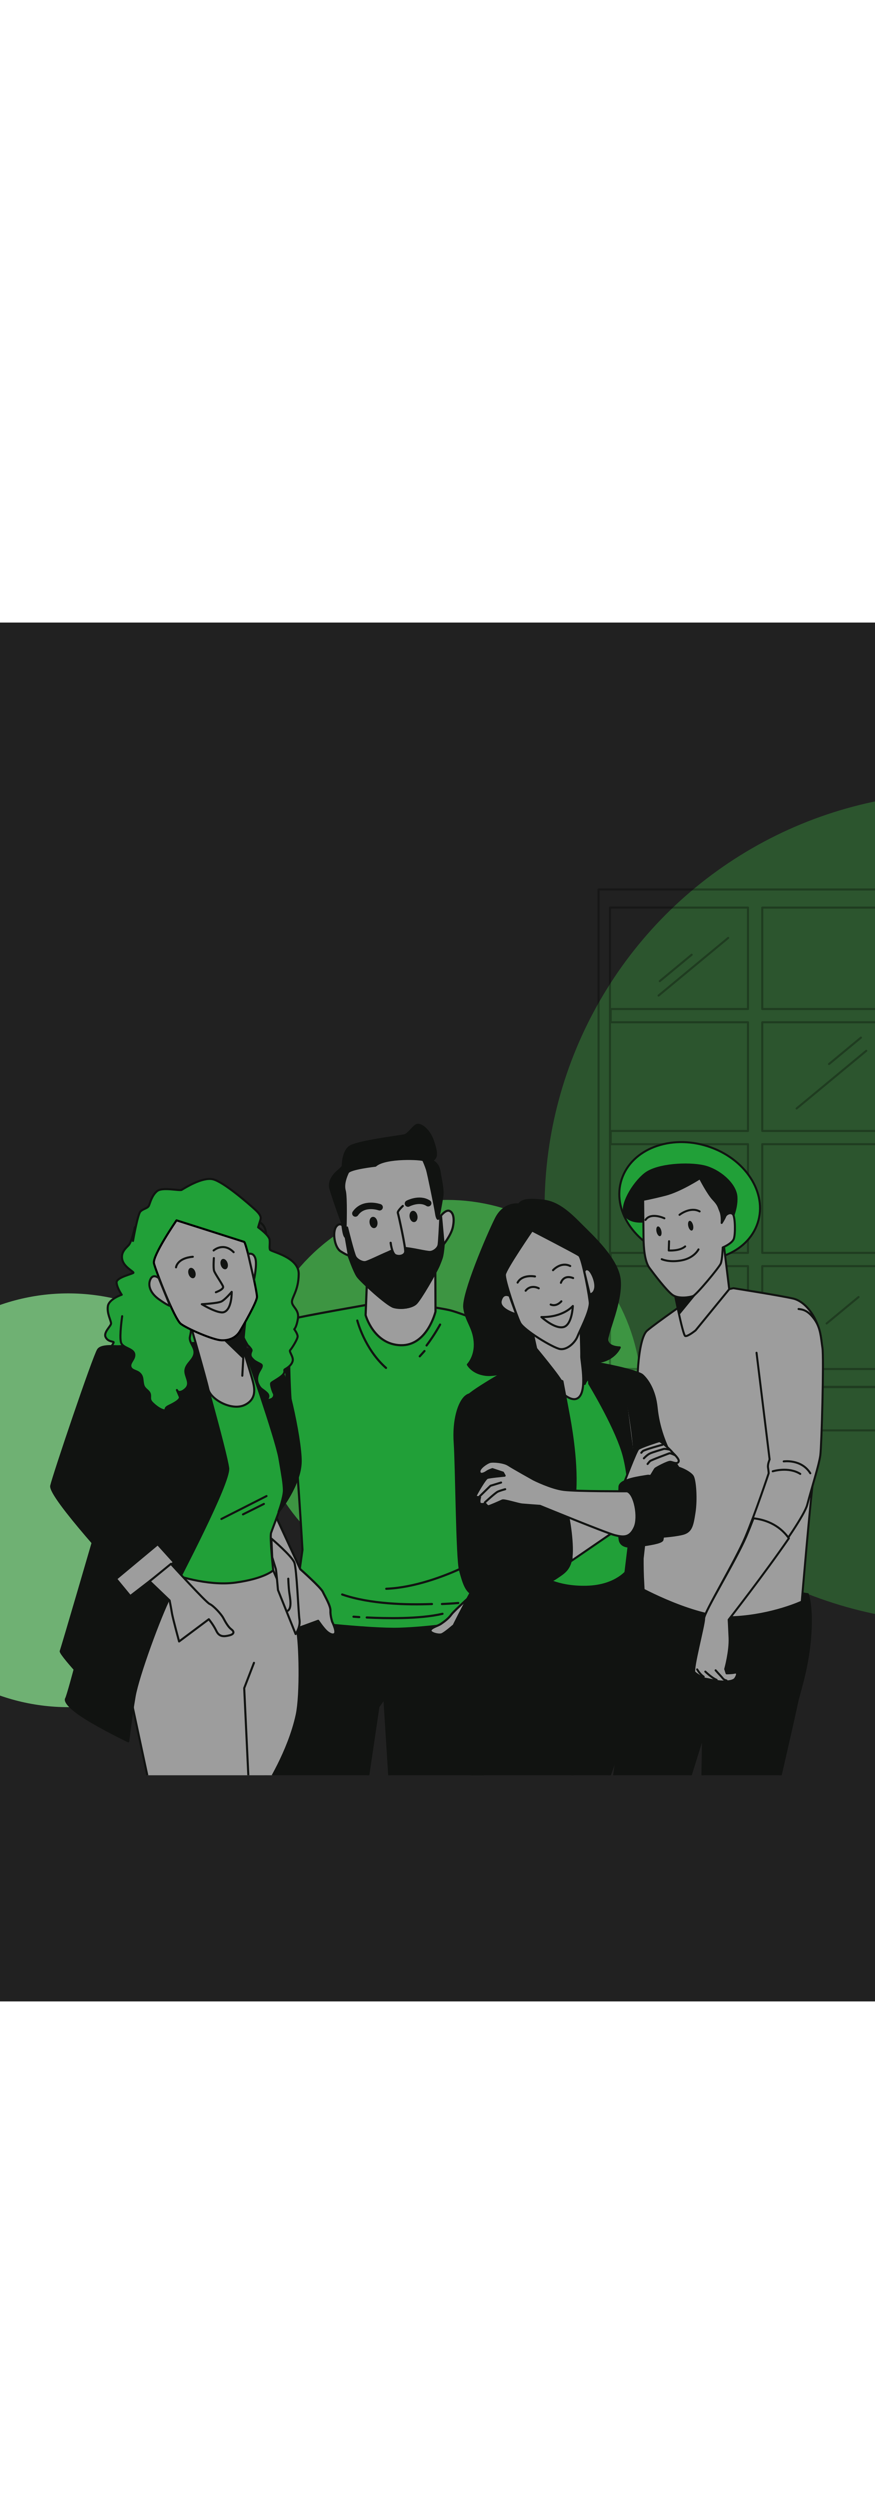 <svg width="360" height="1028" viewBox="0 0 360 1028" fill="none" xmlns="http://www.w3.org/2000/svg">
<rect y="256" width="360" height="567" fill="#212121"/>
<g filter="url(#filter0_f_1_176)">
<circle cx="28.075" cy="616.925" r="85.075" fill="#7FCE84" fill-opacity="0.83"/>
</g>
<g filter="url(#filter1_f_1_176)">
<circle cx="394.668" cy="496.618" r="170.618" fill="#36853B" fill-opacity="0.52"/>
</g>
<g filter="url(#filter2_f_1_176)">
<circle cx="183.89" cy="573.408" r="79.997" fill="#3D9542"/>
</g>
<g clip-path="url(#clip0_1_176)">
<g opacity="0.3">
<path d="M313.617 520.642H370.396V562.946H313.617V520.642ZM250.96 373.204H307.74V414.915H251.248V420.364H307.74V465.054H251.248V470.502H307.74V515.193H251.248V520.642H307.74V562.946H250.96V373.204ZM313.617 420.364H370.396V465.054H313.617V420.364ZM313.617 470.502H370.396V515.192H313.617V470.502ZM370.396 414.915H313.617V373.204H370.396V414.915ZM246.27 570.395H375.085V365.754H246.27V570.395Z" stroke="black" stroke-width="0.853" stroke-miterlimit="10" stroke-linecap="round" stroke-linejoin="round"/>
<path d="M299.602 385.676L270.956 409.383" stroke="black" stroke-width="0.853" stroke-miterlimit="10" stroke-linecap="round" stroke-linejoin="round"/>
<path d="M356.401 432.102L327.755 455.809" stroke="black" stroke-width="0.853" stroke-miterlimit="10" stroke-linecap="round" stroke-linejoin="round"/>
<path d="M291.699 532.365L263.053 556.072" stroke="black" stroke-width="0.853" stroke-miterlimit="10" stroke-linecap="round" stroke-linejoin="round"/>
<path d="M284.579 392.59L271.449 403.456" stroke="black" stroke-width="0.853" stroke-miterlimit="10" stroke-linecap="round" stroke-linejoin="round"/>
<path d="M354.219 426.67L341.089 437.536" stroke="black" stroke-width="0.853" stroke-miterlimit="10" stroke-linecap="round" stroke-linejoin="round"/>
<path d="M290.012 539.773L276.882 550.639" stroke="black" stroke-width="0.853" stroke-miterlimit="10" stroke-linecap="round" stroke-linejoin="round"/>
<path d="M286.06 487.42L272.931 498.286" stroke="black" stroke-width="0.853" stroke-miterlimit="10" stroke-linecap="round" stroke-linejoin="round"/>
<path d="M353.232 533.352L340.101 544.218" stroke="black" stroke-width="0.853" stroke-miterlimit="10" stroke-linecap="round" stroke-linejoin="round"/>
<path d="M238.852 570.26H383.072V588.176H238.852V570.26Z" stroke="black" stroke-width="0.853" stroke-miterlimit="10" stroke-linecap="round" stroke-linejoin="round"/>
</g>
<path d="M311.312 504.036C306.435 516.229 290.141 521.588 274.918 516.006C259.694 510.422 251.306 496.01 256.182 483.816C261.058 471.621 277.352 466.263 292.575 471.846C307.799 477.429 316.188 491.841 311.312 504.036Z" fill="#21A038"/>
<path d="M256.181 483.816C261.057 471.622 277.352 466.263 292.575 471.846C307.799 477.43 316.188 491.841 311.312 504.036C306.436 516.23 290.142 521.589 274.918 516.006C259.694 510.422 251.306 496.01 256.181 483.816Z" stroke="#111311" stroke-width="0.831" stroke-miterlimit="10" stroke-linecap="round" stroke-linejoin="round"/>
<path d="M265.476 502.221C265.476 502.221 259.358 503.248 257.157 499.614C254.956 495.979 260.342 486.672 265.383 482.7C270.422 478.728 283.129 478.14 289.446 479.539C295.763 480.938 302.674 486.785 302.996 492.192C303.318 497.6 300.452 502.517 300.083 504.174C299.713 505.83 295.97 505.42 295.554 504.527C295.137 503.632 288.848 490.501 287.323 489.769C285.798 489.036 284.57 490.032 282.695 490.817C280.82 491.601 266.761 495.999 266.761 495.999L265.476 502.221Z" fill="#111311" stroke="#111311" stroke-width="0.831" stroke-miterlimit="10" stroke-linecap="round" stroke-linejoin="round"/>
<path d="M268.146 639.648L268.012 621.923L259.266 642.463L259.266 642.465C257.508 644.856 255.388 647.961 254.273 650.433C252.16 655.122 257.351 671.245 258.056 669.683C258.759 668.12 264.363 647.669 264.363 647.669C264.363 647.669 265.363 644.162 265.524 641.34L268.146 639.648Z" fill="#9D9D9D" stroke="#111311" stroke-width="0.831" stroke-miterlimit="10" stroke-linecap="round" stroke-linejoin="round"/>
<path d="M264.764 651.612C264.764 651.612 259.053 652.942 257.351 664.936C256.886 668.207 256.497 703.05 255.681 708.797L252.298 732.634L282.342 735.908L289.263 713.679L288.901 736.135L319.034 739.419C319.034 739.419 327.004 704.834 327.851 700.525C328.698 696.216 332.118 687.053 333.267 673.975C334.418 660.896 332.354 655.537 332.354 655.537L266.088 647.092L264.764 651.612Z" fill="#111311" stroke="#111311" stroke-width="0.831" stroke-miterlimit="10" stroke-linecap="round" stroke-linejoin="round"/>
<path d="M285.545 533.181C285.545 533.181 269.741 544.112 266.214 547.195C262.557 550.392 261.114 570.061 263.248 583.956C265.382 597.852 266.724 619.121 266.332 623.348C265.941 627.574 263.04 652.785 263.04 652.785C263.04 652.785 286.647 665.831 302.333 664.989C318.022 664.145 329.865 658.611 329.865 658.611C329.865 658.611 333.531 615.252 334.867 605.791C336.203 596.332 338.609 564.788 338.136 553.636C337.663 542.484 331.522 535.194 326.367 533.988C321.21 532.783 301.721 529.718 301.721 529.718L285.545 533.181Z" fill="#9D9D9D" stroke="#111311" stroke-width="0.831" stroke-miterlimit="10" stroke-linecap="round" stroke-linejoin="round"/>
<path d="M277.174 529.857C277.174 529.857 280.896 549.085 281.926 549.384C282.957 549.684 286.19 547.056 286.19 547.056L300.025 530.124L297.911 512.87C297.911 512.87 294.096 521.461 288.361 526.61C282.628 531.758 277.174 529.857 277.174 529.857Z" fill="#9D9D9D" stroke="#111311" stroke-width="0.831" stroke-miterlimit="10" stroke-linecap="round" stroke-linejoin="round"/>
<path d="M289.899 527.41L279.6 539.981L277.026 529.706L289.899 527.41Z" fill="#111311" stroke="#111311" stroke-width="0.831" stroke-miterlimit="10" stroke-linecap="round" stroke-linejoin="round"/>
<path d="M287.986 484.491C287.986 484.491 279.869 489.736 273.751 491.297C267.63 492.859 264.609 493.365 264.609 493.365C264.609 493.365 264.725 505.778 264.767 509.265C264.809 512.753 265.179 518.645 267.205 521.373C269.231 524.102 274.203 530.635 276.629 532.433C279.055 534.23 283.718 533.485 285.136 532.943C286.553 532.401 295.922 521.162 296.551 519.559C297.181 517.956 297.354 512.959 297.354 512.959C297.354 512.959 301.058 511.412 301.858 509.549C302.659 507.687 302.483 500.422 301.563 499.347C300.643 498.271 298.771 499.181 298.351 500.25C297.931 501.319 296.907 502.879 296.907 502.879C296.907 502.879 297.183 499.984 296.38 498.085C295.577 496.186 295.674 495.5 293.457 493.168C291.241 490.837 287.986 484.491 287.986 484.491Z" fill="#9D9D9D" stroke="#111311" stroke-width="0.831" stroke-miterlimit="10" stroke-linecap="round" stroke-linejoin="round"/>
<path d="M275.273 510.398L275.143 514.203C275.143 514.203 279.574 514.547 281.894 512.538" stroke="#111311" stroke-width="0.831" stroke-miterlimit="10" stroke-linecap="round" stroke-linejoin="round"/>
<path d="M272.251 517.784C272.251 517.784 275.312 519.261 280.488 518.265C285.664 517.27 287.383 513.757 287.383 513.757" stroke="#111311" stroke-width="0.831" stroke-miterlimit="10" stroke-linecap="round" stroke-linejoin="round"/>
<path d="M273.348 500.975C273.348 500.975 267.773 498.344 265.572 501.65" stroke="#111311" stroke-width="0.831" stroke-miterlimit="10" stroke-linecap="round" stroke-linejoin="round"/>
<path d="M279.575 499.545C279.575 499.545 283.958 496.053 287.846 498.14" stroke="#111311" stroke-width="0.831" stroke-miterlimit="10" stroke-linecap="round" stroke-linejoin="round"/>
<path d="M272.086 506.1C272.347 507.204 272.118 508.2 271.575 508.321C271.034 508.442 270.381 507.644 270.12 506.539C269.861 505.433 270.088 504.439 270.631 504.317C271.174 504.197 271.825 504.994 272.086 506.1Z" fill="#111311"/>
<path d="M285.147 503.801C285.408 504.906 285.179 505.9 284.636 506.022C284.094 506.142 283.443 505.345 283.181 504.24C282.921 503.134 283.149 502.139 283.692 502.019C284.235 501.898 284.885 502.695 285.147 503.801Z" fill="#111311"/>
<path d="M311.257 556.263L316.641 600.134C316.641 600.134 315.762 602.156 315.984 603.454C316.206 604.752 316.26 605.817 316.26 605.817C316.26 605.817 310.807 622.171 306.639 632.094C302.471 642.018 289.537 663.255 289.587 665.806C289.638 668.357 284.686 686.887 285.755 687.855C286.824 688.824 289.412 690.388 290.201 690.477C290.989 690.566 294.483 691.383 295.666 691.516C296.849 691.649 301.217 691.929 302.236 690.346C303.254 688.765 303.201 687.698 301.96 687.983C300.719 688.267 298.718 688.254 298.718 688.254L298.159 686.494C298.159 686.494 300.15 679.296 299.911 673.754C299.671 668.213 299.535 666.289 299.535 666.289C299.535 666.289 330.018 626.666 332.095 618.84C334.171 611.015 336.956 602.42 337.501 598.452C338.047 594.484 339.012 558.325 338.374 554.224C337.737 550.123 337.691 546.088 334.995 542.391C332.298 538.695 330.128 538.45 328.55 538.273" fill="#9D9D9D"/>
<path d="M311.257 556.263L316.641 600.134C316.641 600.134 315.762 602.156 315.984 603.454C316.206 604.752 316.26 605.817 316.26 605.817C316.26 605.817 310.807 622.171 306.639 632.094C302.471 642.018 289.537 663.255 289.587 665.806C289.638 668.357 284.686 686.887 285.755 687.855C286.824 688.824 289.412 690.388 290.201 690.477C290.989 690.566 294.483 691.383 295.666 691.516C296.849 691.649 301.217 691.929 302.236 690.346C303.254 688.765 303.201 687.698 301.96 687.983C300.719 688.267 298.718 688.254 298.718 688.254L298.159 686.494C298.159 686.494 300.15 679.296 299.911 673.754C299.671 668.213 299.535 666.289 299.535 666.289C299.535 666.289 330.018 626.666 332.095 618.84C334.171 611.015 336.956 602.42 337.501 598.452C338.047 594.484 339.012 558.325 338.374 554.224C337.737 550.123 337.691 546.088 334.995 542.391C332.298 538.695 330.128 538.45 328.55 538.273" stroke="#111311" stroke-width="0.831" stroke-miterlimit="10" stroke-linecap="round" stroke-linejoin="round"/>
<path d="M317.924 605.013C317.924 605.013 324.374 602.99 329.257 606.081" stroke="#111311" stroke-width="0.831" stroke-miterlimit="10" stroke-linecap="round" stroke-linejoin="round"/>
<path d="M322.436 600.937C322.436 600.937 329.732 599.886 333.382 605.825" stroke="#111311" stroke-width="0.831" stroke-miterlimit="10" stroke-linecap="round" stroke-linejoin="round"/>
<path d="M310.015 624.343C309.015 626.949 308.004 629.487 307.058 631.706C302.811 641.67 289.641 663.001 289.689 665.56C289.737 668.121 284.684 686.726 285.768 687.698C286.853 688.669 289.482 690.236 290.284 690.324C291.086 690.413 294.635 691.229 295.838 691.362C297.04 691.495 301.478 691.771 302.515 690.183C303.552 688.593 303.499 687.522 302.237 687.81C300.977 688.096 298.942 688.085 298.942 688.085L298.376 686.32C298.376 686.32 300.408 679.091 300.171 673.529C299.935 667.968 299.799 666.036 299.799 666.036C299.799 666.036 314.705 646.912 324.559 632.559C320.33 626.574 314.186 624.803 310.015 624.343Z" fill="#9D9D9D" stroke="#111311" stroke-width="0.831" stroke-miterlimit="10" stroke-linecap="round" stroke-linejoin="round"/>
<path d="M294.423 686.839C294.423 686.839 296.201 688.846 296.823 689.491C297.445 690.136 297.6 690.73 298.904 691.037" fill="#9D9D9D"/>
<path d="M294.423 686.839C294.423 686.839 296.201 688.846 296.823 689.491C297.445 690.136 297.6 690.73 298.904 691.037" stroke="#111311" stroke-width="0.831" stroke-miterlimit="10" stroke-linecap="round" stroke-linejoin="round"/>
<path d="M290.184 687.368C290.184 687.368 292.969 690.065 294.827 690.754L290.184 687.368Z" fill="#9D9D9D"/>
<path d="M290.184 687.368C290.184 687.368 292.969 690.065 294.827 690.754" stroke="#111311" stroke-width="0.831" stroke-miterlimit="10" stroke-linecap="round" stroke-linejoin="round"/>
<path d="M286.83 686.467C286.83 686.467 288.014 688.55 289.515 689.457L286.83 686.467Z" fill="#9D9D9D"/>
<path d="M286.83 686.467C286.83 686.467 288.014 688.55 289.515 689.457" stroke="#111311" stroke-width="0.831" stroke-miterlimit="10" stroke-linecap="round" stroke-linejoin="round"/>
<path d="M263.922 646.4C263.922 646.4 263.862 652.101 264.025 653.044C264.187 653.988 263.521 655.611 263.323 659.136C263.125 662.662 263.485 666.403 261.401 665.556C259.317 664.706 259.13 658.671 259.487 657.167C259.843 655.664 257.875 650.818 257.875 650.818" fill="#9D9D9D"/>
<path d="M263.922 646.4C263.922 646.4 263.862 652.101 264.025 653.044C264.187 653.988 263.521 655.611 263.323 659.136C263.125 662.662 263.485 666.403 261.401 665.556C259.317 664.706 259.13 658.671 259.487 657.167C259.843 655.664 257.875 650.818 257.875 650.818" stroke="#111311" stroke-width="0.831" stroke-miterlimit="10" stroke-linecap="round" stroke-linejoin="round"/>
<path d="M225.42 617.423C223.783 612.851 214.938 551.316 214.938 551.316C210.844 559.755 203.686 602.625 203.686 602.625L202.681 625.628L201.846 629.878C206.424 627.253 217.465 622.257 223.355 630.888C223.514 630.478 223.636 630.131 223.713 629.856C225.298 624.187 227.057 621.996 225.42 617.423Z" fill="#21A038"/>
<path d="M225.42 617.423C223.783 612.851 214.938 551.316 214.938 551.316C210.844 559.755 203.686 602.625 203.686 602.625L202.681 625.628L201.846 629.878C206.424 627.253 217.465 622.257 223.355 630.888C223.514 630.478 223.636 630.131 223.713 629.856C225.298 624.187 227.057 621.996 225.42 617.423Z" stroke="#111311" stroke-width="0.891" stroke-miterlimit="10" stroke-linecap="round" stroke-linejoin="round"/>
<path d="M220.214 622.647C221.338 622.955 222.414 623.382 223.397 623.961" stroke="#111311" stroke-width="0.891" stroke-miterlimit="10" stroke-linecap="round" stroke-linejoin="round"/>
<path d="M204.199 623.037C204.199 623.037 210.096 621.393 216.126 621.944" stroke="#111311" stroke-width="0.891" stroke-miterlimit="10" stroke-linecap="round" stroke-linejoin="round"/>
<path d="M222.634 620.485C222.634 620.485 218.069 616.837 213.915 617.759" stroke="#111311" stroke-width="0.891" stroke-miterlimit="10" stroke-linecap="round" stroke-linejoin="round"/>
<path d="M109.152 731.173L115.941 684.901L122.284 659.757L196.729 664.092L201.075 682.951L198.095 740.125L160.577 736.606L158.159 698.325L155.681 701.756L150.782 734.873L109.152 731.173Z" fill="#111311" stroke="#111311" stroke-width="0.891" stroke-miterlimit="10" stroke-linecap="round" stroke-linejoin="round"/>
<path d="M155.441 535.767C155.441 535.767 122.354 541.546 120.28 542.362C118.206 543.177 118.774 573.739 120.432 585.007C122.09 596.276 124.433 637.308 124.433 637.308L120.332 666.421C120.332 666.421 151.622 670.171 164.381 669.754C177.141 669.338 191.351 667.037 191.351 667.037C191.351 667.037 199 641.693 199.573 624.573C200.146 607.452 209.822 565.731 210.233 562.941C210.645 560.151 213.908 549.951 213.908 549.951C213.908 549.951 190.941 540.114 184.892 538.738C178.844 537.361 164.452 535.604 155.441 535.767Z" fill="#21A038" stroke="#111311" stroke-width="0.891" stroke-miterlimit="10" stroke-linecap="round" stroke-linejoin="round"/>
<path d="M147 543.017C147 543.017 149.951 554.676 158.814 562.493" stroke="#111311" stroke-width="0.891" stroke-miterlimit="10" stroke-linecap="round" stroke-linejoin="round"/>
<path d="M181.07 544.671C181.07 544.671 178.838 548.832 175.504 553.26" stroke="#111311" stroke-width="0.891" stroke-miterlimit="10" stroke-linecap="round" stroke-linejoin="round"/>
<path d="M174.647 555.549L172.701 557.726" stroke="#111311" stroke-width="0.891" stroke-miterlimit="10" stroke-linecap="round" stroke-linejoin="round"/>
<path d="M150.881 665.12C158.548 665.508 172.645 665.816 182.058 663.605" stroke="#111311" stroke-width="0.891" stroke-miterlimit="10" stroke-linecap="round" stroke-linejoin="round"/>
<path d="M145.438 664.796C145.438 664.796 146.307 664.87 147.806 664.963" stroke="#111311" stroke-width="0.891" stroke-miterlimit="10" stroke-linecap="round" stroke-linejoin="round"/>
<path d="M177.72 659.584C167.566 659.965 152.272 659.677 140.777 655.659" stroke="#111311" stroke-width="0.891" stroke-miterlimit="10" stroke-linecap="round" stroke-linejoin="round"/>
<path d="M188.537 659.162C188.537 659.162 185.955 659.413 181.83 659.584" stroke="#111311" stroke-width="0.891" stroke-miterlimit="10" stroke-linecap="round" stroke-linejoin="round"/>
<path d="M189.182 645.197C182.774 648.09 170.609 652.841 158.918 653.315" stroke="#111311" stroke-width="0.891" stroke-miterlimit="10" stroke-linecap="round" stroke-linejoin="round"/>
<path d="M193.806 643.019C193.806 643.019 192.93 643.479 191.382 644.204" stroke="#111311" stroke-width="0.891" stroke-miterlimit="10" stroke-linecap="round" stroke-linejoin="round"/>
<path d="M151.067 524.564L150.419 540.779C150.419 540.779 153.727 552.882 164.874 553.167C175.806 553.446 179.184 539.317 179.184 539.317L179.099 522.129C179.099 522.129 168.557 529.459 163.307 528.244C158.058 527.028 151.067 524.564 151.067 524.564Z" fill="#9D9D9D" stroke="#111311" stroke-width="0.891" stroke-miterlimit="10" stroke-linecap="round" stroke-linejoin="round"/>
<path d="M141.821 504.852C141.821 504.852 140.178 502.075 138.403 504.281C136.627 506.486 137.606 512.945 140.146 514.557C142.685 516.169 143.401 516.236 143.401 516.236C143.401 516.236 145.689 522.818 147.084 524.822C148.479 526.825 159.221 536.698 162.007 537.46C164.793 538.22 168.971 537.739 170.774 536.16C172.578 534.582 179.09 523.208 180.222 520.443C181.356 517.678 181.566 517.074 181.821 515.35C182.076 513.626 182.174 512.138 182.174 512.138C182.174 512.138 185.551 508.085 186.298 504.66C187.046 501.235 186.594 498.57 184.88 497.91C183.166 497.249 180.715 500.764 180.715 500.764L177.083 481.198C177.083 481.198 175.702 475.824 174.006 475.041C172.31 474.257 159.326 474.661 153.62 476.496C147.914 478.333 142.308 480.303 141.568 482.855C140.829 485.408 141.821 504.852 141.821 504.852Z" fill="#9D9D9D" stroke="#111311" stroke-width="0.891" stroke-miterlimit="10" stroke-linecap="round" stroke-linejoin="round"/>
<path d="M154.453 479.324C154.453 479.324 143.922 480.476 143.109 482.151C142.297 483.824 141.071 487.016 141.817 489.614C142.562 492.213 142.148 505.204 142.148 505.204C142.148 505.204 143.224 509.39 142.193 508.71C141.164 508.03 140.944 503.147 140.658 502.537C140.372 501.927 136.903 492.266 135.928 488.673C134.953 485.081 138.408 482.098 139.265 481.401C140.121 480.703 141.035 479.622 141.035 479.622C141.035 479.622 140.929 473.971 143.713 471.704C146.498 469.437 164.902 467.273 166.473 466.837C168.045 466.4 170.014 463.279 171.428 462.634C172.842 461.989 176.459 464.272 178.166 469.295C179.871 474.317 179.487 475.643 178.601 476.531L177.717 477.421C177.717 477.421 180.261 478.048 180.836 481.798C181.412 485.548 182.387 489.14 181.962 492.018C181.536 494.895 180.436 500.402 180.351 500.977C180.266 501.553 179.698 500.947 179.425 498.976C179.151 497.005 176.207 482.531 175.691 480.926C175.175 479.322 174.473 477.7 174.187 477.09C173.9 476.48 158.579 475.627 154.453 479.324Z" fill="#111311" stroke="#111311" stroke-width="0.891" stroke-miterlimit="10" stroke-linecap="round" stroke-linejoin="round"/>
<path d="M162.235 537.4C165.037 538.163 169.238 537.68 171.052 536.095C172.866 534.509 179.414 523.086 180.554 520.309C181.693 517.531 181.904 516.924 182.161 515.192C182.417 513.461 182.517 511.965 182.517 511.965L181.443 500.025C181.336 500.16 181.249 500.273 181.183 500.361C181.02 504.002 180.68 511.03 180.444 512.023C180.123 513.372 178.465 514.721 176.992 514.833C175.517 514.946 168.853 513.193 165.822 513.159C162.791 513.126 161.668 514.148 159.208 515.173C156.749 516.196 151.638 518.725 150.385 518.984C149.132 519.243 146.983 518.164 146.208 516.837C145.432 515.511 142.787 504.777 142.787 504.777C142.704 505.442 141.885 506.651 141.885 506.651L143.526 516.084C143.526 516.084 145.827 522.695 147.23 524.707C148.632 526.72 159.433 536.636 162.235 537.4Z" fill="#111311"/>
<path d="M162.235 537.4C165.037 538.163 169.238 537.68 171.052 536.095C172.866 534.509 179.414 523.086 180.554 520.309C181.693 517.531 181.904 516.924 182.161 515.192C182.417 513.461 182.517 511.965 182.517 511.965L181.443 500.025C181.336 500.16 181.249 500.273 181.183 500.361C181.02 504.002 180.68 511.03 180.444 512.023C180.123 513.372 178.465 514.721 176.992 514.833C175.517 514.946 168.853 513.193 165.822 513.159C162.791 513.126 161.668 514.148 159.208 515.173C156.749 516.196 151.638 518.725 150.385 518.984C149.132 519.243 146.983 518.164 146.208 516.837C145.432 515.511 142.787 504.777 142.787 504.777C142.704 505.442 141.885 506.651 141.885 506.651L143.526 516.084C143.526 516.084 145.827 522.695 147.23 524.707C148.632 526.72 159.433 536.636 162.235 537.4Z" stroke="#111311" stroke-width="0.891" stroke-miterlimit="10" stroke-linecap="round" stroke-linejoin="round"/>
<path d="M165.716 495.909C165.716 495.909 163.419 498.011 163.687 498.778C163.956 499.547 167.036 513.429 166.709 514.875C166.383 516.32 164.305 516.844 162.768 516.189C161.23 515.536 160.727 511.045 160.727 511.045" fill="#9D9D9D"/>
<path d="M165.716 495.909C165.716 495.909 163.419 498.011 163.687 498.778C163.956 499.547 167.036 513.429 166.709 514.875C166.383 516.32 164.305 516.844 162.768 516.189C161.23 515.536 160.727 511.045 160.727 511.045" stroke="#111311" stroke-width="0.891" stroke-miterlimit="10" stroke-linecap="round" stroke-linejoin="round"/>
<path d="M167.855 494.916C167.855 494.916 172.558 492.422 176.161 494.775" stroke="#111311" stroke-width="2.672" stroke-miterlimit="10" stroke-linecap="round" stroke-linejoin="round"/>
<path d="M156.18 496.429C156.18 496.429 149.631 494.073 146.216 498.987" stroke="#111311" stroke-width="2.672" stroke-miterlimit="10" stroke-linecap="round" stroke-linejoin="round"/>
<path d="M154.824 502.527C154.961 503.565 154.555 504.482 153.92 504.575C153.284 504.667 152.658 503.899 152.521 502.861C152.384 501.823 152.79 500.906 153.425 500.814C154.061 500.721 154.688 501.489 154.824 502.527Z" fill="#111311"/>
<path d="M152.499 502.862C152.341 501.826 152.738 500.911 153.386 500.817C154.035 500.723 154.688 501.486 154.847 502.522C155.005 503.557 154.608 504.473 153.959 504.567C153.311 504.661 152.658 503.897 152.499 502.862Z" stroke="#111311" stroke-width="0.891" stroke-miterlimit="10" stroke-linecap="round" stroke-linejoin="round"/>
<path d="M171.288 500.049C171.424 501.087 171.02 502.004 170.383 502.096C169.747 502.188 169.121 501.42 168.986 500.383C168.848 499.345 169.253 498.428 169.889 498.336C170.526 498.243 171.152 499.011 171.288 500.049Z" fill="#111311"/>
<path d="M168.964 500.387C168.806 499.352 169.203 498.436 169.851 498.342C170.499 498.248 171.153 499.012 171.311 500.047C171.469 501.083 171.072 501.998 170.424 502.092C169.776 502.186 169.122 501.423 168.964 500.387Z" stroke="#111311" stroke-width="0.891" stroke-miterlimit="10" stroke-linecap="round" stroke-linejoin="round"/>
<path d="M157.54 521.474C157.54 521.474 165.891 524.158 171.459 518.976" stroke="#111311" stroke-width="0.891" stroke-miterlimit="10" stroke-linecap="round" stroke-linejoin="round"/>
<path d="M224.719 629.844C224.685 629.969 224.638 630.112 224.587 630.264C224.638 630.113 224.685 629.969 224.719 629.844Z" stroke="#111311" stroke-width="0.891" stroke-miterlimit="10" stroke-linecap="round" stroke-linejoin="round"/>
<path d="M224.299 630.226C218.296 621.541 207.02 626.581 202.345 629.227L197.483 650.263L195.931 654.16C195.931 654.16 186.922 662.207 185.693 663.91C184.464 665.613 182.716 666.864 181.412 667.752C180.108 668.64 177.484 669.202 177.114 670.38C176.745 671.558 180.513 672.519 181.758 672.029C183.003 671.54 186.366 668.621 186.366 668.621L183.865 673.642L198.096 681.851C198.096 681.851 199.544 677.339 200.343 674.584C201.141 671.829 202.69 665.306 203.059 664.127C203.419 662.979 221.974 636.774 224.496 629.702C224.438 629.864 224.374 630.036 224.299 630.226Z" fill="#9D9D9D" stroke="#111311" stroke-width="0.891" stroke-miterlimit="10" stroke-linecap="round" stroke-linejoin="round"/>
<path d="M119.347 541.84C119.347 541.84 114.978 545.249 113.663 548.948C112.348 552.647 93.594 598.728 89.685 605.601C85.776 612.474 84.553 618.194 85.863 621.136C87.175 624.077 114.3 649.02 114.3 649.02C114.3 649.02 116.108 660.46 116.656 663.33C117.203 666.199 118.224 671.124 118.224 671.124L130.898 666.491C130.898 666.491 132.811 669.289 134.163 670.625C135.516 671.96 137.336 672.737 137.893 671.583C138.449 670.427 136.653 666.836 136.653 666.836C136.653 666.836 135.857 664.346 135.956 662.343C136.056 660.34 133.716 656.496 132.832 654.601C131.949 652.706 123.556 645.269 123.556 645.269L108.557 612.824L119.514 584.315C119.514 584.315 117.01 549.87 119.347 541.84Z" fill="#9D9D9D" stroke="#111311" stroke-width="0.891" stroke-miterlimit="10" stroke-linecap="round" stroke-linejoin="round"/>
<path d="M107.761 612.692L119.205 588.767C119.205 588.767 116.128 549.857 118.445 541.843C118.445 541.843 114.107 545.245 112.803 548.936C111.499 552.627 92.899 598.617 89.021 605.476C85.144 612.336 83.93 618.045 85.234 620.981C85.602 621.815 87.737 625.554 92.442 628.942C94.588 625.65 100.043 618.045 109.857 618.279L107.761 612.692Z" fill="#21A038" stroke="#111311" stroke-width="0.891" stroke-miterlimit="10" stroke-linecap="round" stroke-linejoin="round"/>
<path d="M94.01 609.753C94.01 609.753 100.065 609.453 105.26 612.312" stroke="#111311" stroke-width="0.891" stroke-miterlimit="10" stroke-linecap="round" stroke-linejoin="round"/>
<path d="M102.14 608.797C102.14 608.797 106.912 610.653 108.422 612.653" stroke="#111311" stroke-width="0.891" stroke-miterlimit="10" stroke-linecap="round" stroke-linejoin="round"/>
<path d="M203.683 649.385C203.683 649.385 189.477 678.686 191.347 695.389C193.217 712.09 194.301 732.246 194.301 732.246L247.968 737.294C247.968 737.294 256.493 717.672 257.288 705.491C258.081 693.31 258.35 679.595 258.35 679.595L259.842 644.455L206.352 639.423L203.683 649.385Z" fill="#111311" stroke="#111311" stroke-width="0.853" stroke-miterlimit="10" stroke-linecap="round" stroke-linejoin="round"/>
<path d="M225.892 681.746C225.892 681.746 232.225 701.902 234.207 717.399C236.189 732.896 235.684 735.613 235.684 735.613" stroke="#111311" stroke-width="0.853" stroke-miterlimit="10" stroke-linecap="round" stroke-linejoin="round"/>
<path d="M233.578 699.012C233.578 699.012 244.029 691.625 248.106 682.018" stroke="#111311" stroke-width="0.853" stroke-miterlimit="10" stroke-linecap="round" stroke-linejoin="round"/>
<path d="M244.854 561.743L218.802 567.981C218.802 567.981 225.949 583.651 226.322 605.161C226.694 626.671 222.798 648.147 222.798 648.147C222.798 648.147 228.814 652.789 241.314 652.49C253.815 652.191 258.392 645.404 258.392 645.404C258.392 645.404 261.891 609.821 259.054 595.297C256.216 580.774 244.854 561.743 244.854 561.743Z" fill="#21A038" stroke="#111311" stroke-width="0.853" stroke-miterlimit="10" stroke-linecap="round" stroke-linejoin="round"/>
<path d="M213.486 495.3C213.486 495.3 207.458 494.231 204.006 501.123C200.555 508.015 190.251 532.22 191.013 537.83C191.776 543.44 194.754 545.566 195.295 551.657C195.834 557.75 192.496 561.129 192.496 561.129C192.496 561.129 194.328 564.657 199.756 565.334C205.186 566.012 213.916 562.3 219.53 561.485C225.145 560.67 237.31 560.638 244.988 560.183C252.665 559.729 254.989 554.074 254.989 554.074C254.989 554.074 249.798 554.09 249.889 550.743C249.982 547.395 255.695 535.345 255.003 526.553C254.313 517.762 243.364 508.007 238.61 503.197C233.857 498.388 229.321 494.438 223.732 493.745C218.143 493.052 214.716 493.234 213.486 495.3Z" fill="#111311" stroke="#111311" stroke-width="0.853" stroke-miterlimit="10" stroke-linecap="round" stroke-linejoin="round"/>
<path d="M206.614 525.905C206.614 525.905 200.885 533.998 200.593 541.617C200.302 549.235 205.717 550.255 206.931 549.374" stroke="#111311" stroke-width="0.853" stroke-miterlimit="10" stroke-linecap="round" stroke-linejoin="round"/>
<path d="M239.2 516.904C239.2 516.904 249.677 529.232 250.397 540.965" stroke="#111311" stroke-width="0.853" stroke-miterlimit="10" stroke-linecap="round" stroke-linejoin="round"/>
<path d="M218.76 546.25L222.248 562.043C222.248 562.043 231.852 576.712 236.98 575.251C242.108 573.789 239.079 559.729 239.148 557.793C239.218 555.857 238.871 546.287 238.871 546.287C238.871 546.287 234.805 551.557 232.614 551.351C230.422 551.145 218.76 546.25 218.76 546.25Z" fill="#9D9D9D" stroke="#111311" stroke-width="0.853" stroke-miterlimit="10" stroke-linecap="round" stroke-linejoin="round"/>
<path d="M218.877 505.975C218.877 505.975 208.016 521.792 207.734 524.069C207.451 526.347 212.477 540.999 213.989 543.977C215.502 546.955 227.595 554.296 230.448 554.741C233.302 555.187 236.59 552.129 237.593 549.563C238.595 547 242.355 540.08 242.663 536.06C242.778 534.559 239.65 517.269 238.237 516.25C236.823 515.23 218.877 505.975 218.877 505.975Z" fill="#9D9D9D" stroke="#111311" stroke-width="0.853" stroke-miterlimit="10" stroke-linecap="round" stroke-linejoin="round"/>
<path d="M221.656 529.761C221.656 529.761 218.489 527.958 216.264 530.757" stroke="#111311" stroke-width="0.853" stroke-miterlimit="10" stroke-linecap="round" stroke-linejoin="round"/>
<path d="M230.774 527.493C230.774 527.493 231.784 523.975 235.799 525.545" stroke="#111311" stroke-width="0.853" stroke-miterlimit="10" stroke-linecap="round" stroke-linejoin="round"/>
<path d="M220.113 524.892C220.113 524.892 214.889 523.864 212.956 527.409" stroke="#111311" stroke-width="0.853" stroke-miterlimit="10" stroke-linecap="round" stroke-linejoin="round"/>
<path d="M227.534 522.312C227.534 522.312 230.749 518.681 234.609 520.592" stroke="#111311" stroke-width="0.853" stroke-miterlimit="10" stroke-linecap="round" stroke-linejoin="round"/>
<path d="M230.955 535.107C230.955 535.107 229.012 537.47 226.564 536.444" stroke="#111311" stroke-width="0.853" stroke-miterlimit="10" stroke-linecap="round" stroke-linejoin="round"/>
<path d="M235.684 537.037C235.684 537.037 231.811 541.724 222.753 541.577C222.753 541.577 228.149 546.549 231.769 545.714C235.391 544.88 235.684 537.037 235.684 537.037Z" fill="#9D9D9D" stroke="#111311" stroke-width="0.853" stroke-miterlimit="10" stroke-linecap="round" stroke-linejoin="round"/>
<path d="M209.648 532.861C209.648 532.861 206.92 531.204 206.014 534.856C205.109 538.508 212.425 540.48 212.425 540.48L209.648 532.861Z" fill="#9D9D9D" stroke="#111311" stroke-width="0.853" stroke-miterlimit="10" stroke-linecap="round" stroke-linejoin="round"/>
<path d="M240.399 522.97C240.399 522.97 240.579 521.494 241.985 522.033C243.393 522.571 245.378 527.198 244.864 529.767C244.348 532.335 242.628 532.195 242.628 532.195L240.399 522.97Z" fill="#9D9D9D" stroke="#111311" stroke-width="0.853" stroke-miterlimit="10" stroke-linecap="round" stroke-linejoin="round"/>
<path d="M214.304 560.371C214.304 560.371 193.364 572.023 192.245 574.367C191.125 576.713 196.418 649.916 196.418 649.916C196.418 649.916 172.437 692.106 176.13 700.168C179.823 708.231 199.889 717.515 200.71 718.995C201.532 720.475 214.55 683.363 219.924 669.341C225.299 655.318 234.392 629.916 236.215 617.654C238.038 605.392 235.232 588.656 234.234 583.131C233.237 577.604 231.404 567.968 231.404 567.968L214.304 560.371Z" fill="#111311" stroke="#111311" stroke-width="0.853" stroke-miterlimit="10" stroke-linecap="round" stroke-linejoin="round"/>
<path d="M219.13 552.789C219.13 552.789 231.828 567.959 231.058 568.575C230.289 569.19 220.789 580.377 220.789 580.377L210.372 560.998L219.13 552.789Z" fill="#111311" stroke="#111311" stroke-width="0.853" stroke-miterlimit="10" stroke-linecap="round" stroke-linejoin="round"/>
<path d="M242.423 568.965C242.423 568.965 252.433 585.338 256.052 596.718C259.67 608.098 259.626 627.708 258.703 635.323L256.962 649.69C256.962 649.69 257.663 686.531 258.575 692.747C259.487 698.963 260.758 710.468 260.758 710.468C260.758 710.468 262.819 709.966 263.577 702.335C264.334 694.703 265.454 663.466 264.639 650.954C263.823 638.443 265.334 617.974 264.293 614.196L263.251 610.418L281.494 606.744C281.494 606.744 271.789 595.244 270.16 578.908C269.419 571.475 266.288 567.235 264.335 565.471C262.384 563.707 246.951 560.47 244.295 560.39C241.64 560.309 242.423 568.965 242.423 568.965Z" fill="#111311" stroke="#111311" stroke-width="0.853" stroke-miterlimit="10" stroke-linecap="round" stroke-linejoin="round"/>
<path d="M240.563 569.087C240.563 569.087 241.35 566.864 242.319 567.309C243.288 567.753 251.261 573.626 252.17 573.18C253.079 572.736 244.96 559.784 243.322 557.863C241.684 555.942 239.958 554.72 239.958 554.72L239.545 558.039L240.563 569.087Z" fill="#111311" stroke="#111311" stroke-width="0.853" stroke-miterlimit="10" stroke-linecap="round" stroke-linejoin="round"/>
<path d="M257.247 570.902C257.247 570.902 261.116 591.034 260.987 599.536L257.247 570.902Z" fill="#9D9D9D"/>
<path d="M257.247 570.902C257.247 570.902 261.116 591.034 260.987 599.536" stroke="#111311" stroke-width="0.853" stroke-miterlimit="10" stroke-linecap="round" stroke-linejoin="round"/>
<path d="M256.476 610.566C256.476 610.566 261.701 596.613 262.635 595.834C263.569 595.054 270.704 592.691 271.273 592.6C271.843 592.51 275.85 596.207 276.451 596.987C277.052 597.765 279.84 600.048 279.146 601.138C278.452 602.23 276.764 601.204 275.798 601.113C274.833 601.023 269.907 603.594 269.578 603.996C269.248 604.399 267.286 607.826 266.61 608.773C265.934 609.721 256.476 610.566 256.476 610.566Z" fill="#9D9D9D" stroke="#111311" stroke-width="0.853" stroke-miterlimit="10" stroke-linecap="round" stroke-linejoin="round"/>
<path d="M277.617 598.343C277.617 598.343 275.881 597.41 275.298 597.643C274.715 597.876 267.836 600.398 267.412 600.839C266.987 601.28 266.437 601.996 266.437 601.996" stroke="#111311" stroke-width="0.853" stroke-miterlimit="10" stroke-linecap="round" stroke-linejoin="round"/>
<path d="M264.913 599.673C264.913 599.673 266.198 598.255 267.376 597.693C268.557 597.13 272.585 595.972 273.066 595.826C273.547 595.679 275.261 596.034 275.261 596.034" stroke="#111311" stroke-width="0.853" stroke-miterlimit="10" stroke-linecap="round" stroke-linejoin="round"/>
<path d="M272.582 594.082C272.582 594.082 264.929 596.146 264.389 596.768L263.851 597.391" stroke="#111311" stroke-width="0.853" stroke-miterlimit="10" stroke-linecap="round" stroke-linejoin="round"/>
<path d="M264.181 608.817C264.181 608.817 271.717 604.407 274.923 603.295C278.128 602.185 284.037 605.388 285.021 607.069C286.006 608.75 286.59 616.396 285.729 621.963C284.867 627.531 284.395 629.958 280.537 630.831C276.679 631.705 271.539 631.927 271.011 632.053C270.485 632.18 271.3 621.49 268.814 615.431C266.329 609.372 264.181 608.817 264.181 608.817Z" fill="#111311" stroke="#111311" stroke-width="0.853" stroke-miterlimit="10" stroke-linecap="round" stroke-linejoin="round"/>
<path d="M254.875 611.267C254.875 611.267 254.093 631.285 255.135 633.85C256.177 636.415 259.602 636.21 263.239 635.671C266.874 635.132 272.234 634.404 272.553 633.199C272.873 631.996 274.151 620.308 272.908 615.257C271.664 610.205 268.903 606.42 266.297 606.88C263.689 607.339 255.242 608.306 254.875 611.267Z" fill="#111311" stroke="#111311" stroke-width="0.853" stroke-miterlimit="10" stroke-linecap="round" stroke-linejoin="round"/>
<path d="M235.122 641.82L258.035 626.103L249.794 619.18L232.184 624.696C232.184 624.696 235.456 637.164 235.122 641.82Z" fill="#9D9D9D" stroke="#111311" stroke-width="0.853" stroke-miterlimit="10" stroke-linecap="round" stroke-linejoin="round"/>
<path d="M223.483 650.842C223.483 650.842 225.662 651.048 228.969 648.784C232.278 646.52 235.21 645.079 235.283 637.786C235.357 630.49 233.316 619.131 231.858 617.561C230.4 615.991 219.71 616.699 219.35 617.38C218.991 618.063 225.977 631.751 225.732 639.315C225.486 646.88 223.483 650.842 223.483 650.842Z" fill="#111311" stroke="#111311" stroke-width="0.853" stroke-miterlimit="10" stroke-linecap="round" stroke-linejoin="round"/>
<path d="M195.539 575.046C195.539 575.046 194.381 571.846 191.552 574.269C188.721 576.694 186.434 584.067 187.086 593.294C187.738 602.52 187.957 640.92 189.288 645.771C190.618 650.622 191.846 655.178 195.233 655.641C198.622 656.105 209.982 655.604 217.994 653.209C226.005 650.817 226.749 641.436 225.159 633.123C223.567 624.81 219.621 617.706 217.005 615.454C214.391 613.202 213.206 610.513 210.926 604.426C208.647 598.339 203.654 582.974 202.01 580.67" fill="#111311"/>
<path d="M195.539 575.046C195.539 575.046 194.381 571.846 191.552 574.269C188.721 576.694 186.434 584.067 187.086 593.294C187.738 602.52 187.957 640.92 189.288 645.771C190.618 650.622 191.846 655.178 195.233 655.641C198.622 656.105 209.982 655.604 217.994 653.209C226.005 650.817 226.749 641.436 225.159 633.123C223.567 624.81 219.621 617.706 217.005 615.454C214.391 613.202 213.206 610.513 210.926 604.426C208.647 598.339 203.654 582.974 202.01 580.67" stroke="#111311" stroke-width="0.853" stroke-miterlimit="10" stroke-linecap="round" stroke-linejoin="round"/>
<path d="M202.474 629.01C201.699 629.58 200.907 630.084 200.104 630.49" stroke="#111311" stroke-width="0.853" stroke-miterlimit="10" stroke-linecap="round" stroke-linejoin="round"/>
<path d="M212.432 617.842C212.432 617.842 208.956 623.305 204.487 627.37" stroke="#111311" stroke-width="0.853" stroke-miterlimit="10" stroke-linecap="round" stroke-linejoin="round"/>
<path d="M257.986 613.221C257.986 613.221 237.264 613.305 231.99 612.655C226.716 612.006 219.552 608.382 219.552 608.382C219.552 608.382 210.98 603.596 209.154 602.392C207.329 601.188 202.734 600.751 201.409 601.213C200.084 601.675 197.014 603.736 197.254 605.229C197.494 606.722 199.289 605.864 200.214 605.217C201.139 604.57 202.602 604.12 202.602 604.12L206.935 605.562L207.627 606.806C207.627 606.806 201.358 607.385 200.469 607.741C199.579 608.098 196.536 613.396 195.976 614.52C195.415 615.643 195.851 615.537 196.686 615.616L197.522 615.696C197.522 615.696 196.819 617.982 197.619 618.352C198.419 618.722 199.605 618.247 199.605 618.247C199.605 618.247 200.455 619.358 200.873 619.398C201.291 619.438 205.91 617.377 206.66 617.007C207.409 616.638 213.238 618.516 214.769 618.662C216.303 618.808 222.169 619.22 222.169 619.22C222.169 619.22 249.267 630.331 252.957 631.271C256.646 632.21 259.171 632.304 261.097 628.076C263.023 623.847 261.117 614.107 257.986 613.221Z" fill="#9D9D9D" stroke="#111311" stroke-width="0.853" stroke-miterlimit="10" stroke-linecap="round" stroke-linejoin="round"/>
<path d="M199.486 617.81C199.486 617.81 203.751 613.87 204.789 613.388C205.828 612.907 207.851 612.374 207.851 612.374" stroke="#111311" stroke-width="0.853" stroke-miterlimit="10" stroke-linecap="round" stroke-linejoin="round"/>
<path d="M197.344 615.315L201.801 610.958L206.16 609.632" stroke="#111311" stroke-width="0.853" stroke-miterlimit="10" stroke-linecap="round" stroke-linejoin="round"/>
<path d="M96.556 497.638C96.556 497.638 97.714 498.333 99.568 499.028C101.421 499.723 106.054 501.345 108.139 503.662C110.223 505.978 109.529 511.538 109.529 511.538" stroke="#111311" stroke-width="0.853" stroke-miterlimit="10" stroke-linecap="round" stroke-linejoin="round"/>
<path d="M70.109 516.909L68.294 520.802" stroke="#111311" stroke-width="0.853" stroke-miterlimit="10" stroke-linecap="round" stroke-linejoin="round"/>
<path d="M55.479 504.681C55.479 504.681 54.215 510.649 52.939 512.016C51.662 513.384 49.634 515 50.307 517.984C50.981 520.968 54.914 522.832 54.902 523.33C54.89 523.827 47.77 525.195 47.964 527.433C48.159 529.671 50.082 532.406 50.082 532.406C50.082 532.406 44.817 534.147 44.372 537.131C43.926 540.114 45.719 543.098 45.693 544.218C45.666 545.336 42.496 547.823 43.444 549.813C44.389 551.802 46.633 551.553 46.749 551.926C46.864 552.299 45.457 553.915 45.433 554.91C45.409 555.904 46.134 556.774 46.134 556.774H88.156L76.238 494.611L60.424 500.702L55.479 504.681Z" fill="#21A038" stroke="#111311" stroke-width="0.853" stroke-miterlimit="10" stroke-linecap="round" stroke-linejoin="round"/>
<path d="M112.408 645.755C112.408 645.755 121.075 665.48 122.213 670.322C123.35 675.164 123.89 696.717 122.086 705.111C118.8 720.397 109.383 734.879 109.383 734.879H61.648L51.805 688.917L66.181 644.14L112.408 645.755Z" fill="#9D9D9D" stroke="#111311" stroke-width="0.853" stroke-miterlimit="10" stroke-linecap="round" stroke-linejoin="round"/>
<path d="M104.491 683.771L100.473 694.172L102.387 734.656" stroke="#111311" stroke-width="0.853" stroke-miterlimit="10" stroke-linecap="round" stroke-linejoin="round"/>
<path d="M111.649 632.664C111.649 632.664 120.083 639.836 121.093 642.527C122.104 645.216 122.749 662.97 123.214 666.018C123.678 669.067 121.635 671.935 121.635 671.935L114.364 653.824C114.364 653.824 113.663 645.755 113.497 645.216C113.33 644.678 112 640.374 112 640.374L111.649 632.664Z" fill="#9D9D9D" stroke="#111311" stroke-width="0.853" stroke-miterlimit="10" stroke-linecap="round" stroke-linejoin="round"/>
<path d="M118.601 649.162C118.601 649.162 118.702 652.389 119.004 654.721C119.306 657.052 120.277 661.356 118.279 662.432" fill="#9D9D9D"/>
<path d="M118.601 649.162C118.601 649.162 118.702 652.389 119.004 654.721C119.306 657.052 120.277 661.356 118.279 662.432" stroke="#111311" stroke-width="0.853" stroke-miterlimit="10" stroke-linecap="round" stroke-linejoin="round"/>
<path d="M81.044 556.27L92.512 556.628L100.711 556.899L110.245 564.878C110.245 564.878 118.246 604.688 118.902 607.199C119.558 609.709 112.108 628.539 111.526 630.331C110.945 632.125 112.407 645.754 112.407 645.754C112.407 645.754 108.738 649.161 96.864 650.775C84.989 652.388 71.303 647.368 71.303 647.368C71.303 647.368 80.306 623.696 82.228 610.964C82.228 610.964 83.9 586.397 83.353 579.404C82.805 572.409 81.044 556.27 81.044 556.27Z" fill="#21A038" stroke="#111311" stroke-width="0.853" stroke-miterlimit="10" stroke-linecap="round" stroke-linejoin="round"/>
<path d="M109.652 615.195L91.087 624.611" stroke="#111311" stroke-width="0.853" stroke-miterlimit="10" stroke-linecap="round" stroke-linejoin="round"/>
<path d="M108.575 618.424L99.966 622.728" stroke="#111311" stroke-width="0.853" stroke-miterlimit="10" stroke-linecap="round" stroke-linejoin="round"/>
<path d="M77.904 543.088C77.904 543.088 84.801 566.97 85.693 571.197C86.585 575.425 95.417 580.397 100.829 577.662C106.241 574.927 104.503 569.705 103.588 566.473C102.671 563.24 100.711 556.899 100.711 556.899L102.798 537.504C102.798 537.504 96.246 546.207 93.86 547.201C91.473 548.196 77.904 543.088 77.904 543.088Z" fill="#9D9D9D" stroke="#111311" stroke-width="0.853" stroke-miterlimit="10" stroke-linecap="round" stroke-linejoin="round"/>
<path d="M90.808 549.371L99.847 558.093L102.067 539.381L90.808 549.371Z" fill="#111311" stroke="#111311" stroke-width="0.853" stroke-miterlimit="10" stroke-linecap="round" stroke-linejoin="round"/>
<path d="M100.164 557.142L99.689 565.704" stroke="#111311" stroke-width="0.853" stroke-miterlimit="10" stroke-linecap="round" stroke-linejoin="round"/>
<path d="M100.773 554.926C100.773 554.926 113.546 591.418 114.96 599.667C116.374 607.916 116.689 609.71 116.799 612.579C116.909 615.447 114.604 621.725 114.604 621.725C114.604 621.725 123.661 610.606 123.717 600.923C123.772 591.238 117.194 561.989 114.124 560.216C101.92 553.168 100.773 554.926 100.773 554.926Z" fill="#111311" stroke="#111311" stroke-width="0.853" stroke-miterlimit="10" stroke-linecap="round" stroke-linejoin="round"/>
<path d="M112.63 572.918C112.63 572.918 118.084 589.332 117.43 601.575" stroke="#111311" stroke-width="0.853" stroke-miterlimit="10" stroke-linecap="round" stroke-linejoin="round"/>
<path d="M69.29 514.504L75.084 506.298L101.9 533.526C101.9 533.526 100.27 549.44 100.258 549.937C100.246 550.435 101.92 553.169 101.92 553.169C101.92 553.169 102.652 553.791 103.252 554.662C103.852 555.532 103.231 555.532 103.077 556.775C102.922 558.018 103.777 558.64 104.384 559.263C104.99 559.884 106.467 560.506 107.325 561.003C108.183 561.5 107.41 562.618 106.762 563.738C106.113 564.857 105.191 566.971 106.256 569.208C107.321 571.446 107.951 571.073 109.774 572.813C111.596 574.554 108.947 576.171 108.947 576.171C108.947 576.171 110.323 575.797 111.451 575.425C112.579 575.051 113.107 573.808 112.631 572.938C112.154 572.067 111.229 569.208 111.614 568.711C111.999 568.214 115.522 566.473 116.55 565.105C117.578 563.738 116.465 563.49 117.347 562.992C118.23 562.495 119.998 561.375 120.413 559.635C120.828 557.895 118.766 555.78 119.402 555.159C120.039 554.537 122.43 550.709 122.458 549.591C122.484 548.471 121.068 546.579 121.068 546.579C121.068 546.579 121.991 545.835 122.576 542.229C123.161 538.624 120.328 537.504 120.128 535.515C119.928 533.526 122.854 530.791 122.898 523.828C122.942 516.866 111.431 514.753 111.079 513.882C110.728 513.011 111.134 511.644 110.93 509.779C110.727 507.914 106.206 504.682 106.206 504.682C106.206 504.682 106.747 502.817 107.151 501.573C107.554 500.33 106.96 499.212 104.77 497.222C102.58 495.233 91.99 485.908 87.539 484.913C83.086 483.919 75.634 488.768 74.751 489.265C73.868 489.763 66.824 488.022 64.669 489.763C62.513 491.502 61.819 494.487 61.291 495.73C60.763 496.973 58.899 496.973 57.749 498.217C56.6 499.46 54.722 510.277 54.722 510.277" fill="#21A038"/>
<path d="M69.29 514.504L75.084 506.298L101.9 533.526C101.9 533.526 100.27 549.44 100.258 549.937C100.246 550.435 101.92 553.169 101.92 553.169C101.92 553.169 102.652 553.791 103.252 554.662C103.852 555.532 103.231 555.532 103.077 556.775C102.922 558.018 103.777 558.64 104.384 559.263C104.99 559.884 106.467 560.506 107.325 561.003C108.183 561.5 107.41 562.618 106.762 563.738C106.113 564.857 105.191 566.971 106.256 569.208C107.321 571.446 107.951 571.073 109.774 572.813C111.596 574.554 108.947 576.171 108.947 576.171C108.947 576.171 110.323 575.797 111.451 575.425C112.579 575.051 113.107 573.808 112.631 572.938C112.154 572.067 111.229 569.208 111.614 568.711C111.999 568.214 115.522 566.473 116.55 565.105C117.578 563.738 116.465 563.49 117.347 562.992C118.23 562.495 119.998 561.375 120.413 559.635C120.828 557.895 118.766 555.78 119.402 555.159C120.039 554.537 122.43 550.709 122.458 549.591C122.484 548.471 121.068 546.579 121.068 546.579C121.068 546.579 121.991 545.835 122.576 542.229C123.161 538.624 120.328 537.504 120.128 535.515C119.928 533.526 122.854 530.791 122.898 523.828C122.942 516.866 111.431 514.753 111.079 513.882C110.728 513.011 111.134 511.644 110.93 509.779C110.727 507.914 106.206 504.682 106.206 504.682C106.206 504.682 106.747 502.817 107.151 501.573C107.554 500.33 106.96 499.212 104.77 497.222C102.58 495.233 91.99 485.908 87.539 484.913C83.086 483.919 75.634 488.768 74.751 489.265C73.868 489.763 66.824 488.022 64.669 489.763C62.513 491.502 61.819 494.487 61.291 495.73C60.763 496.973 58.899 496.973 57.749 498.217C56.6 499.46 54.722 510.277 54.722 510.277" stroke="#111311" stroke-width="0.853" stroke-miterlimit="10" stroke-linecap="round" stroke-linejoin="round"/>
<path d="M80.324 552.236C80.324 552.236 93.305 597.873 93.878 603.792C94.453 609.709 74.146 648.444 70.004 656.513C65.863 664.583 56.839 689.15 55.379 697.579C53.919 706.007 52.779 716.049 52.779 716.049C52.779 716.049 41.967 710.849 34.903 706.366C27.838 701.883 26.644 699.372 27.203 698.476C27.763 697.579 30.723 686.461 30.723 686.461C30.723 686.461 24.612 679.646 24.988 678.928C25.364 678.211 39.253 630.511 39.253 630.511C39.253 630.511 42.909 553.76 44.344 553.76C45.778 553.76 80.324 552.236 80.324 552.236Z" fill="#111311" stroke="#111311" stroke-width="0.853" stroke-miterlimit="10" stroke-linecap="round" stroke-linejoin="round"/>
<path d="M79.014 574.028L93.879 603.792" stroke="#111311" stroke-width="0.853" stroke-miterlimit="10" stroke-linecap="round" stroke-linejoin="round"/>
<path d="M52.939 554.297C52.939 554.297 42.231 552.145 40.368 555.014C38.505 557.884 22.084 606.481 21.079 610.964C20.073 615.447 50.829 648.622 50.829 648.622L66.687 638.042L47.96 611.681L58.198 574.023" fill="#111311"/>
<path d="M52.939 554.297C52.939 554.297 42.231 552.145 40.368 555.014C38.505 557.884 22.084 606.481 21.079 610.964C20.073 615.447 50.829 648.622 50.829 648.622L66.687 638.042L47.96 611.681L58.198 574.023" stroke="#111311" stroke-width="0.853" stroke-miterlimit="10" stroke-linecap="round" stroke-linejoin="round"/>
<path d="M55.509 585.727L47.865 609.356L64.968 634.994" stroke="#111311" stroke-width="0.853" stroke-miterlimit="10" stroke-linecap="round" stroke-linejoin="round"/>
<path d="M57.594 578.315L56.498 581.809" stroke="#111311" stroke-width="0.853" stroke-miterlimit="10" stroke-linecap="round" stroke-linejoin="round"/>
<path d="M64.886 634.992L47.763 649.25L53.589 656.326L71.604 642.437L64.886 634.992Z" fill="#9D9D9D" stroke="#111311" stroke-width="0.853" stroke-miterlimit="10" stroke-linecap="round" stroke-linejoin="round"/>
<path d="M70.332 643.064C70.332 643.064 84.654 658.844 86.25 659.562C87.847 660.28 90.992 663.687 91.849 665.3C92.707 666.914 93.91 669.066 95.143 669.962C96.377 670.859 96.53 671.935 94.365 672.474C92.2 673.011 90.223 673.191 89.028 670.68C87.835 668.17 85.918 665.838 85.918 665.838L73.682 674.984C73.682 674.984 71.048 665.3 70.737 663.327C70.426 661.355 69.787 658.127 69.787 658.127L61.55 650.237L70.332 643.064Z" fill="#9D9D9D" stroke="#111311" stroke-width="0.853" stroke-miterlimit="10" stroke-linecap="round" stroke-linejoin="round"/>
<path d="M50.265 541.233C50.265 541.233 49.078 549.188 49.757 551.926C50.476 554.822 56.305 554.303 55.109 558.149C54.724 559.389 53.218 560.712 53.689 562.119C54.172 563.56 56.069 563.642 57.122 564.46C59.058 565.964 58.366 567.578 59.023 569.707C59.5 571.245 61.138 571.777 61.581 572.997C62.106 574.442 61.099 575.345 62.703 576.916C65.495 579.652 67.597 580.148 67.976 579.9C68.355 579.652 67.624 579.03 69.385 578.159C71.147 577.289 74.543 575.673 73.956 574.305C73.376 572.959 72.797 571.613 72.783 571.58C73.603 573.468 76.149 571.561 76.845 570.567C78.433 568.299 76.004 565.856 76.288 563.405C76.602 560.688 79.662 559.288 80.004 556.55C80.339 553.869 77.555 552.023 78.161 549.564C78.437 548.445 78.591 547.201 78.591 547.201C78.591 547.201 77.782 544.715 76.559 543.844C75.337 542.974 74.924 539.493 74.83 538.25" fill="#21A038"/>
<path d="M50.265 541.233C50.265 541.233 49.078 549.188 49.757 551.926C50.476 554.822 56.305 554.303 55.109 558.149C54.724 559.389 53.218 560.712 53.689 562.119C54.172 563.56 56.069 563.642 57.122 564.46C59.058 565.964 58.366 567.578 59.023 569.707C59.5 571.245 61.138 571.777 61.581 572.997C62.106 574.442 61.099 575.345 62.703 576.916C65.495 579.652 67.597 580.148 67.976 579.9C68.355 579.652 67.624 579.03 69.385 578.159C71.147 577.289 74.543 575.673 73.956 574.305C73.376 572.959 72.797 571.613 72.783 571.58C73.603 573.468 76.149 571.561 76.845 570.567C78.433 568.299 76.004 565.856 76.288 563.405C76.602 560.688 79.662 559.288 80.004 556.55C80.339 553.869 77.555 552.023 78.161 549.564C78.437 548.445 78.591 547.201 78.591 547.201C78.591 547.201 77.782 544.715 76.559 543.844C75.337 542.974 74.924 539.493 74.83 538.25" stroke="#111311" stroke-width="0.853" stroke-miterlimit="10" stroke-linecap="round" stroke-linejoin="round"/>
<path d="M72.63 501.813C72.63 501.813 62.579 516.427 63.348 519.519C64.116 522.611 71.786 542.425 74.408 544.393C77.03 546.36 87.598 550.998 91.108 551.139C94.617 551.279 97.18 549.874 98.645 547.484C100.108 545.096 105.683 535.399 105.734 533.291C105.785 531.183 101.286 510.953 100.45 510.672C99.614 510.39 72.63 501.813 72.63 501.813Z" fill="#9D9D9D" stroke="black" stroke-width="0.853" stroke-miterlimit="10" stroke-linecap="round" stroke-linejoin="round"/>
<path d="M87.99 517.34C87.99 517.34 87.701 521.241 88.06 522.508C88.419 523.776 91.721 528.359 91.799 529.139C91.878 529.919 90.592 530.699 88.819 531.382" stroke="#111311" stroke-width="0.853" stroke-miterlimit="10" stroke-linecap="round" stroke-linejoin="round"/>
<path d="M65.304 525.559C65.304 525.559 63.105 523.588 61.926 525.978C60.747 528.368 61.654 531.602 65.381 534.276C69.109 536.95 69.951 536.951 69.951 536.951L65.304 525.559Z" fill="#9D9D9D" stroke="#111311" stroke-width="0.853" stroke-miterlimit="10" stroke-linecap="round" stroke-linejoin="round"/>
<path d="M102.085 515.724C102.085 515.724 104.076 514.74 104.999 517.27C105.921 519.799 104.5 526.265 104.5 526.265L102.085 515.724Z" fill="#9D9D9D" stroke="#111311" stroke-width="0.853" stroke-miterlimit="10" stroke-linecap="round" stroke-linejoin="round"/>
<path d="M83.026 536.3C83.026 536.3 89.499 535.958 91.068 535.196C92.637 534.431 95.327 531.228 95.327 531.228C95.327 531.228 95.5 538.42 92.107 539.567C89.723 540.373 83.026 536.3 83.026 536.3Z" fill="#9D9D9D" stroke="#111311" stroke-width="0.853" stroke-miterlimit="10" stroke-linecap="round" stroke-linejoin="round"/>
<path d="M72.42 521.142C72.42 521.142 72.831 517.363 79.325 516.791L72.42 521.142Z" fill="#9D9D9D"/>
<path d="M72.42 521.142C72.42 521.142 72.831 517.363 79.325 516.791" stroke="#111311" stroke-width="0.853" stroke-miterlimit="10" stroke-linecap="round" stroke-linejoin="round"/>
<path d="M87.895 514.2C87.895 514.2 91.885 510.622 96.128 514.901L87.895 514.2Z" fill="#9D9D9D"/>
<path d="M87.895 514.2C87.895 514.2 91.885 510.622 96.128 514.901" stroke="#111311" stroke-width="0.853" stroke-miterlimit="10" stroke-linecap="round" stroke-linejoin="round"/>
<path d="M80.362 523.057C80.722 524.217 80.391 525.347 79.621 525.584C78.851 525.819 77.934 525.07 77.573 523.911C77.213 522.75 77.543 521.619 78.314 521.383C79.084 521.148 80 521.896 80.362 523.057Z" fill="#111311"/>
<path d="M93.628 519.381C93.989 520.541 93.656 521.672 92.887 521.908C92.117 522.144 91.2 521.394 90.84 520.234C90.478 519.074 90.81 517.943 91.58 517.707C92.349 517.472 93.267 518.22 93.628 519.381Z" fill="#111311"/>
</g>
<defs>
<filter id="filter0_f_1_176" x="-383" y="205.851" width="822.149" height="822.15" filterUnits="userSpaceOnUse" color-interpolation-filters="sRGB">
<feFlood flood-opacity="0" result="BackgroundImageFix"/>
<feBlend mode="normal" in="SourceGraphic" in2="BackgroundImageFix" result="shape"/>
<feGaussianBlur stdDeviation="163" result="effect1_foregroundBlur_1_176"/>
</filter>
<filter id="filter1_f_1_176" x="-101.95" y="0" width="993.236" height="993.236" filterUnits="userSpaceOnUse" color-interpolation-filters="sRGB">
<feFlood flood-opacity="0" result="BackgroundImageFix"/>
<feBlend mode="normal" in="SourceGraphic" in2="BackgroundImageFix" result="shape"/>
<feGaussianBlur stdDeviation="163" result="effect1_foregroundBlur_1_176"/>
</filter>
<filter id="filter2_f_1_176" x="-96.107" y="293.411" width="559.994" height="559.994" filterUnits="userSpaceOnUse" color-interpolation-filters="sRGB">
<feFlood flood-opacity="0" result="BackgroundImageFix"/>
<feBlend mode="normal" in="SourceGraphic" in2="BackgroundImageFix" result="shape"/>
<feGaussianBlur stdDeviation="100" result="effect1_foregroundBlur_1_176"/>
</filter>
<clipPath id="clip0_1_176">
<rect width="426.632" height="386" fill="white" transform="translate(-29 344)"/>
</clipPath>
</defs>
</svg>
